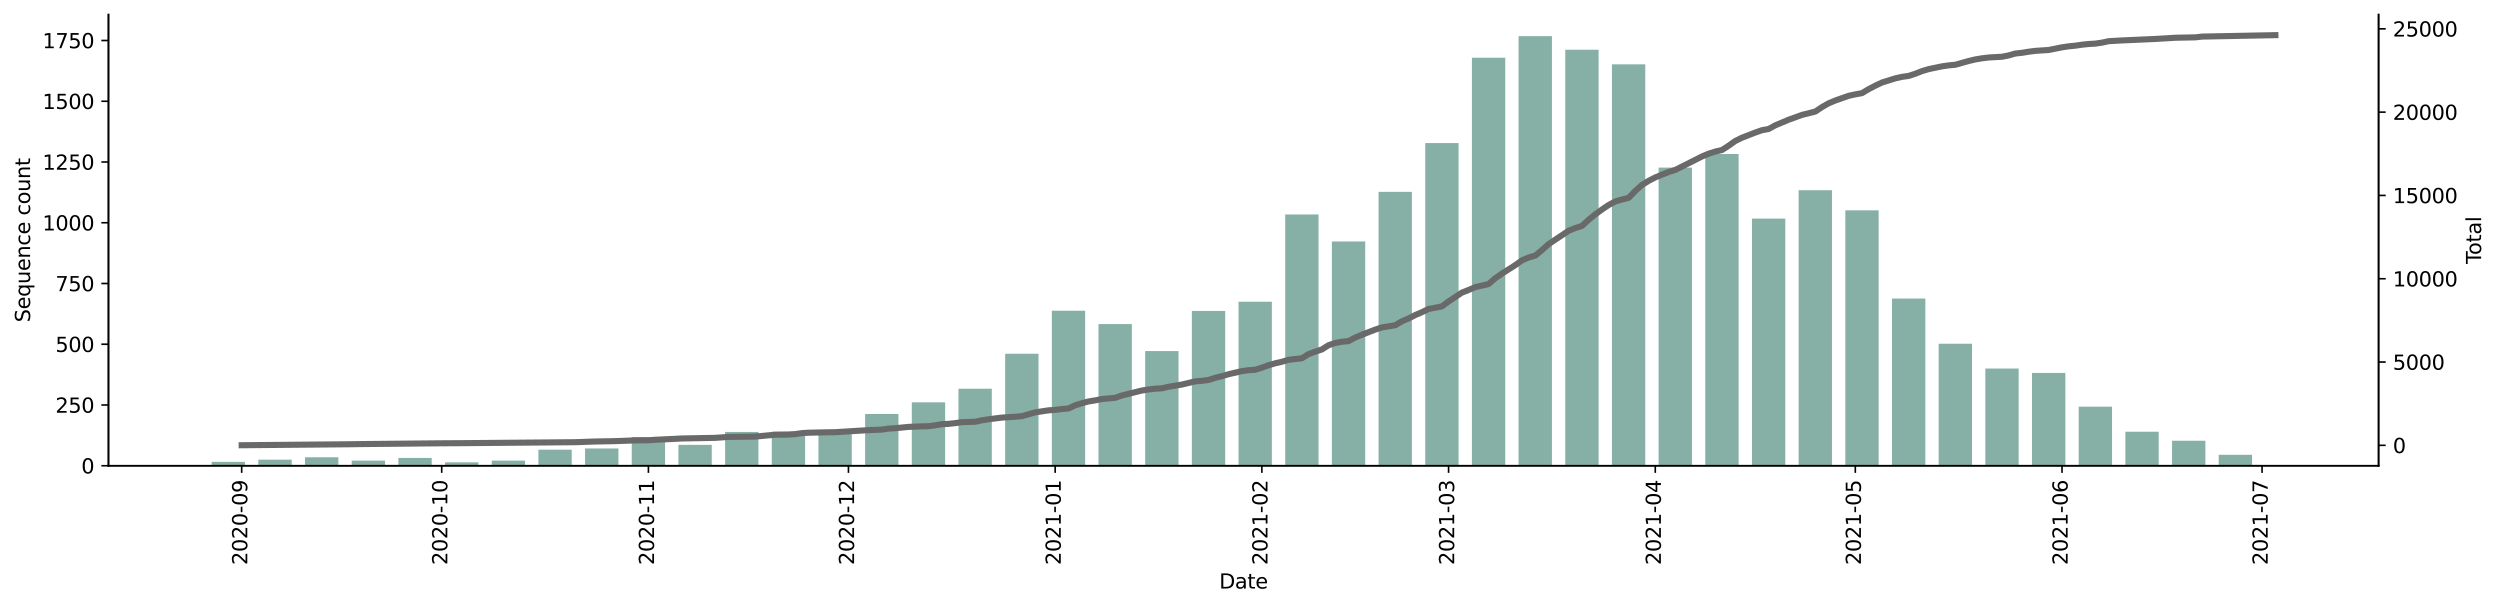 <?xml version="1.0" encoding="utf-8" standalone="no"?>
<!DOCTYPE svg PUBLIC "-//W3C//DTD SVG 1.1//EN"
  "http://www.w3.org/Graphics/SVG/1.1/DTD/svg11.dtd">
<svg height="298.621pt" version="1.1" viewBox="0 0 1229.019 298.621" width="1229.019pt" xmlns="http://www.w3.org/2000/svg" xmlns:xlink="http://www.w3.org/1999/xlink">
 <defs>
  <style type="text/css">*{stroke-linecap:butt;stroke-linejoin:round;}</style>
 </defs>
 <g id="figure_1">
  <g id="patch_1">
   <path d="M 0 298.621 
L 1229.019 298.621 
L 1229.019 0 
L 0 0 
z
" style="fill:#ffffff;"/>
  </g>
  <g id="axes_1">
   <g id="patch_2">
    <path d="M 53.328 228.96 
L 1169.328 228.96 
L 1169.328 7.2 
L 53.328 7.2 
z
" style="fill:#ffffff;"/>
   </g>
   <g id="patch_3">
    <path clip-path="url(#p3db5484a91)" d="M 104.055 228.96 
L 120.445 228.96 
L 120.445 227.049 
L 104.055 227.049 
z
" style="fill:#86b0a6;"/>
   </g>
   <g id="patch_4">
    <path clip-path="url(#p3db5484a91)" d="M 127.001 228.96 
L 143.392 228.96 
L 143.392 225.974 
L 127.001 225.974 
z
" style="fill:#86b0a6;"/>
   </g>
   <g id="patch_5">
    <path clip-path="url(#p3db5484a91)" d="M 149.948 228.96 
L 166.338 228.96 
L 166.338 224.779 
L 149.948 224.779 
z
" style="fill:#86b0a6;"/>
   </g>
   <g id="patch_6">
    <path clip-path="url(#p3db5484a91)" d="M 172.894 228.96 
L 189.284 228.96 
L 189.284 226.451 
L 172.894 226.451 
z
" style="fill:#86b0a6;"/>
   </g>
   <g id="patch_7">
    <path clip-path="url(#p3db5484a91)" d="M 195.84 228.96 
L 212.23 228.96 
L 212.23 225.137 
L 195.84 225.137 
z
" style="fill:#86b0a6;"/>
   </g>
   <g id="patch_8">
    <path clip-path="url(#p3db5484a91)" d="M 218.786 228.96 
L 235.176 228.96 
L 235.176 227.288 
L 218.786 227.288 
z
" style="fill:#86b0a6;"/>
   </g>
   <g id="patch_9">
    <path clip-path="url(#p3db5484a91)" d="M 241.732 228.96 
L 258.122 228.96 
L 258.122 226.451 
L 241.732 226.451 
z
" style="fill:#86b0a6;"/>
   </g>
   <g id="patch_10">
    <path clip-path="url(#p3db5484a91)" d="M 264.678 228.96 
L 281.068 228.96 
L 281.068 221.076 
L 264.678 221.076 
z
" style="fill:#86b0a6;"/>
   </g>
   <g id="patch_11">
    <path clip-path="url(#p3db5484a91)" d="M 287.624 228.96 
L 304.014 228.96 
L 304.014 220.479 
L 287.624 220.479 
z
" style="fill:#86b0a6;"/>
   </g>
   <g id="patch_12">
    <path clip-path="url(#p3db5484a91)" d="M 310.57 228.96 
L 326.96 228.96 
L 326.96 214.864 
L 310.57 214.864 
z
" style="fill:#86b0a6;"/>
   </g>
   <g id="patch_13">
    <path clip-path="url(#p3db5484a91)" d="M 333.516 228.96 
L 349.906 228.96 
L 349.906 218.687 
L 333.516 218.687 
z
" style="fill:#86b0a6;"/>
   </g>
   <g id="patch_14">
    <path clip-path="url(#p3db5484a91)" d="M 356.463 228.96 
L 372.853 228.96 
L 372.853 212.355 
L 356.463 212.355 
z
" style="fill:#86b0a6;"/>
   </g>
   <g id="patch_15">
    <path clip-path="url(#p3db5484a91)" d="M 379.409 228.96 
L 395.799 228.96 
L 395.799 212.236 
L 379.409 212.236 
z
" style="fill:#86b0a6;"/>
   </g>
   <g id="patch_16">
    <path clip-path="url(#p3db5484a91)" d="M 402.355 228.96 
L 418.745 228.96 
L 418.745 211.997 
L 402.355 211.997 
z
" style="fill:#86b0a6;"/>
   </g>
   <g id="patch_17">
    <path clip-path="url(#p3db5484a91)" d="M 425.301 228.96 
L 441.691 228.96 
L 441.691 203.516 
L 425.301 203.516 
z
" style="fill:#86b0a6;"/>
   </g>
   <g id="patch_18">
    <path clip-path="url(#p3db5484a91)" d="M 448.247 228.96 
L 464.637 228.96 
L 464.637 197.782 
L 448.247 197.782 
z
" style="fill:#86b0a6;"/>
   </g>
   <g id="patch_19">
    <path clip-path="url(#p3db5484a91)" d="M 471.193 228.96 
L 487.583 228.96 
L 487.583 191.092 
L 471.193 191.092 
z
" style="fill:#86b0a6;"/>
   </g>
   <g id="patch_20">
    <path clip-path="url(#p3db5484a91)" d="M 494.139 228.96 
L 510.529 228.96 
L 510.529 173.89 
L 494.139 173.89 
z
" style="fill:#86b0a6;"/>
   </g>
   <g id="patch_21">
    <path clip-path="url(#p3db5484a91)" d="M 517.085 228.96 
L 533.475 228.96 
L 533.475 152.746 
L 517.085 152.746 
z
" style="fill:#86b0a6;"/>
   </g>
   <g id="patch_22">
    <path clip-path="url(#p3db5484a91)" d="M 540.031 228.96 
L 556.421 228.96 
L 556.421 159.317 
L 540.031 159.317 
z
" style="fill:#86b0a6;"/>
   </g>
   <g id="patch_23">
    <path clip-path="url(#p3db5484a91)" d="M 562.977 228.96 
L 579.367 228.96 
L 579.367 172.576 
L 562.977 172.576 
z
" style="fill:#86b0a6;"/>
   </g>
   <g id="patch_24">
    <path clip-path="url(#p3db5484a91)" d="M 585.924 228.96 
L 602.314 228.96 
L 602.314 152.866 
L 585.924 152.866 
z
" style="fill:#86b0a6;"/>
   </g>
   <g id="patch_25">
    <path clip-path="url(#p3db5484a91)" d="M 608.87 228.96 
L 625.26 228.96 
L 625.26 148.327 
L 608.87 148.327 
z
" style="fill:#86b0a6;"/>
   </g>
   <g id="patch_26">
    <path clip-path="url(#p3db5484a91)" d="M 631.816 228.96 
L 648.206 228.96 
L 648.206 105.441 
L 631.816 105.441 
z
" style="fill:#86b0a6;"/>
   </g>
   <g id="patch_27">
    <path clip-path="url(#p3db5484a91)" d="M 654.762 228.96 
L 671.152 228.96 
L 671.152 118.701 
L 654.762 118.701 
z
" style="fill:#86b0a6;"/>
   </g>
   <g id="patch_28">
    <path clip-path="url(#p3db5484a91)" d="M 677.708 228.96 
L 694.098 228.96 
L 694.098 94.332 
L 677.708 94.332 
z
" style="fill:#86b0a6;"/>
   </g>
   <g id="patch_29">
    <path clip-path="url(#p3db5484a91)" d="M 700.654 228.96 
L 717.044 228.96 
L 717.044 70.321 
L 700.654 70.321 
z
" style="fill:#86b0a6;"/>
   </g>
   <g id="patch_30">
    <path clip-path="url(#p3db5484a91)" d="M 723.6 228.96 
L 739.99 228.96 
L 739.99 28.392 
L 723.6 28.392 
z
" style="fill:#86b0a6;"/>
   </g>
   <g id="patch_31">
    <path clip-path="url(#p3db5484a91)" d="M 746.546 228.96 
L 762.936 228.96 
L 762.936 17.76 
L 746.546 17.76 
z
" style="fill:#86b0a6;"/>
   </g>
   <g id="patch_32">
    <path clip-path="url(#p3db5484a91)" d="M 769.492 228.96 
L 785.882 228.96 
L 785.882 24.45 
L 769.492 24.45 
z
" style="fill:#86b0a6;"/>
   </g>
   <g id="patch_33">
    <path clip-path="url(#p3db5484a91)" d="M 792.438 228.96 
L 808.828 228.96 
L 808.828 31.617 
L 792.438 31.617 
z
" style="fill:#86b0a6;"/>
   </g>
   <g id="patch_34">
    <path clip-path="url(#p3db5484a91)" d="M 815.385 228.96 
L 831.775 228.96 
L 831.775 82.386 
L 815.385 82.386 
z
" style="fill:#86b0a6;"/>
   </g>
   <g id="patch_35">
    <path clip-path="url(#p3db5484a91)" d="M 838.331 228.96 
L 854.721 228.96 
L 854.721 75.697 
L 838.331 75.697 
z
" style="fill:#86b0a6;"/>
   </g>
   <g id="patch_36">
    <path clip-path="url(#p3db5484a91)" d="M 861.277 228.96 
L 877.667 228.96 
L 877.667 107.472 
L 861.277 107.472 
z
" style="fill:#86b0a6;"/>
   </g>
   <g id="patch_37">
    <path clip-path="url(#p3db5484a91)" d="M 884.223 228.96 
L 900.613 228.96 
L 900.613 93.496 
L 884.223 93.496 
z
" style="fill:#86b0a6;"/>
   </g>
   <g id="patch_38">
    <path clip-path="url(#p3db5484a91)" d="M 907.169 228.96 
L 923.559 228.96 
L 923.559 103.411 
L 907.169 103.411 
z
" style="fill:#86b0a6;"/>
   </g>
   <g id="patch_39">
    <path clip-path="url(#p3db5484a91)" d="M 930.115 228.96 
L 946.505 228.96 
L 946.505 146.774 
L 930.115 146.774 
z
" style="fill:#86b0a6;"/>
   </g>
   <g id="patch_40">
    <path clip-path="url(#p3db5484a91)" d="M 953.061 228.96 
L 969.451 228.96 
L 969.451 168.993 
L 953.061 168.993 
z
" style="fill:#86b0a6;"/>
   </g>
   <g id="patch_41">
    <path clip-path="url(#p3db5484a91)" d="M 976.007 228.96 
L 992.397 228.96 
L 992.397 181.177 
L 976.007 181.177 
z
" style="fill:#86b0a6;"/>
   </g>
   <g id="patch_42">
    <path clip-path="url(#p3db5484a91)" d="M 998.953 228.96 
L 1015.343 228.96 
L 1015.343 183.327 
L 998.953 183.327 
z
" style="fill:#86b0a6;"/>
   </g>
   <g id="patch_43">
    <path clip-path="url(#p3db5484a91)" d="M 1021.899 228.96 
L 1038.29 228.96 
L 1038.29 199.932 
L 1021.899 199.932 
z
" style="fill:#86b0a6;"/>
   </g>
   <g id="patch_44">
    <path clip-path="url(#p3db5484a91)" d="M 1044.846 228.96 
L 1061.236 228.96 
L 1061.236 212.236 
L 1044.846 212.236 
z
" style="fill:#86b0a6;"/>
   </g>
   <g id="patch_45">
    <path clip-path="url(#p3db5484a91)" d="M 1067.792 228.96 
L 1084.182 228.96 
L 1084.182 216.656 
L 1067.792 216.656 
z
" style="fill:#86b0a6;"/>
   </g>
   <g id="patch_46">
    <path clip-path="url(#p3db5484a91)" d="M 1090.738 228.96 
L 1107.128 228.96 
L 1107.128 223.584 
L 1090.738 223.584 
z
" style="fill:#86b0a6;"/>
   </g>
   <g id="matplotlib.axis_1">
    <g id="xtick_1">
     <g id="line2d_1">
      <defs>
       <path d="M 0 0 
L 0 3.5 
" id="mf18e01320b" style="stroke:#000000;stroke-width:0.8;"/>
      </defs>
      <g>
       <use style="stroke:#000000;stroke-width:0.8;" x="118.806" xlink:href="#mf18e01320b" y="228.96"/>
      </g>
     </g>
     <g id="text_1">
      <!-- 2020-09 -->
      <g transform="translate(121.566 277.743)rotate(-90)scale(0.1 -0.1)">
       <defs>
        <path d="M 1228 531 
L 3431 531 
L 3431 0 
L 469 0 
L 469 531 
Q 828 903 1448 1529 
Q 2069 2156 2228 2338 
Q 2531 2678 2651 2914 
Q 2772 3150 2772 3378 
Q 2772 3750 2511 3984 
Q 2250 4219 1831 4219 
Q 1534 4219 1204 4116 
Q 875 4013 500 3803 
L 500 4441 
Q 881 4594 1212 4672 
Q 1544 4750 1819 4750 
Q 2544 4750 2975 4387 
Q 3406 4025 3406 3419 
Q 3406 3131 3298 2873 
Q 3191 2616 2906 2266 
Q 2828 2175 2409 1742 
Q 1991 1309 1228 531 
z
" id="DejaVuSans-32" transform="scale(0.016)"/>
        <path d="M 2034 4250 
Q 1547 4250 1301 3770 
Q 1056 3291 1056 2328 
Q 1056 1369 1301 889 
Q 1547 409 2034 409 
Q 2525 409 2770 889 
Q 3016 1369 3016 2328 
Q 3016 3291 2770 3770 
Q 2525 4250 2034 4250 
z
M 2034 4750 
Q 2819 4750 3233 4129 
Q 3647 3509 3647 2328 
Q 3647 1150 3233 529 
Q 2819 -91 2034 -91 
Q 1250 -91 836 529 
Q 422 1150 422 2328 
Q 422 3509 836 4129 
Q 1250 4750 2034 4750 
z
" id="DejaVuSans-30" transform="scale(0.016)"/>
        <path d="M 313 2009 
L 1997 2009 
L 1997 1497 
L 313 1497 
L 313 2009 
z
" id="DejaVuSans-2d" transform="scale(0.016)"/>
        <path d="M 703 97 
L 703 672 
Q 941 559 1184 500 
Q 1428 441 1663 441 
Q 2288 441 2617 861 
Q 2947 1281 2994 2138 
Q 2813 1869 2534 1725 
Q 2256 1581 1919 1581 
Q 1219 1581 811 2004 
Q 403 2428 403 3163 
Q 403 3881 828 4315 
Q 1253 4750 1959 4750 
Q 2769 4750 3195 4129 
Q 3622 3509 3622 2328 
Q 3622 1225 3098 567 
Q 2575 -91 1691 -91 
Q 1453 -91 1209 -44 
Q 966 3 703 97 
z
M 1959 2075 
Q 2384 2075 2632 2365 
Q 2881 2656 2881 3163 
Q 2881 3666 2632 3958 
Q 2384 4250 1959 4250 
Q 1534 4250 1286 3958 
Q 1038 3666 1038 3163 
Q 1038 2656 1286 2365 
Q 1534 2075 1959 2075 
z
" id="DejaVuSans-39" transform="scale(0.016)"/>
       </defs>
       <use xlink:href="#DejaVuSans-32"/>
       <use x="63.623" xlink:href="#DejaVuSans-30"/>
       <use x="127.246" xlink:href="#DejaVuSans-32"/>
       <use x="190.869" xlink:href="#DejaVuSans-30"/>
       <use x="254.492" xlink:href="#DejaVuSans-2d"/>
       <use x="290.576" xlink:href="#DejaVuSans-30"/>
       <use x="354.199" xlink:href="#DejaVuSans-39"/>
      </g>
     </g>
    </g>
    <g id="xtick_2">
     <g id="line2d_2">
      <g>
       <use style="stroke:#000000;stroke-width:0.8;" x="217.147" xlink:href="#mf18e01320b" y="228.96"/>
      </g>
     </g>
     <g id="text_2">
      <!-- 2020-10 -->
      <g transform="translate(219.906 277.743)rotate(-90)scale(0.1 -0.1)">
       <defs>
        <path d="M 794 531 
L 1825 531 
L 1825 4091 
L 703 3866 
L 703 4441 
L 1819 4666 
L 2450 4666 
L 2450 531 
L 3481 531 
L 3481 0 
L 794 0 
L 794 531 
z
" id="DejaVuSans-31" transform="scale(0.016)"/>
       </defs>
       <use xlink:href="#DejaVuSans-32"/>
       <use x="63.623" xlink:href="#DejaVuSans-30"/>
       <use x="127.246" xlink:href="#DejaVuSans-32"/>
       <use x="190.869" xlink:href="#DejaVuSans-30"/>
       <use x="254.492" xlink:href="#DejaVuSans-2d"/>
       <use x="290.576" xlink:href="#DejaVuSans-31"/>
       <use x="354.199" xlink:href="#DejaVuSans-30"/>
      </g>
     </g>
    </g>
    <g id="xtick_3">
     <g id="line2d_3">
      <g>
       <use style="stroke:#000000;stroke-width:0.8;" x="318.765" xlink:href="#mf18e01320b" y="228.96"/>
      </g>
     </g>
     <g id="text_3">
      <!-- 2020-11 -->
      <g transform="translate(321.525 277.743)rotate(-90)scale(0.1 -0.1)">
       <use xlink:href="#DejaVuSans-32"/>
       <use x="63.623" xlink:href="#DejaVuSans-30"/>
       <use x="127.246" xlink:href="#DejaVuSans-32"/>
       <use x="190.869" xlink:href="#DejaVuSans-30"/>
       <use x="254.492" xlink:href="#DejaVuSans-2d"/>
       <use x="290.576" xlink:href="#DejaVuSans-31"/>
       <use x="354.199" xlink:href="#DejaVuSans-31"/>
      </g>
     </g>
    </g>
    <g id="xtick_4">
     <g id="line2d_4">
      <g>
       <use style="stroke:#000000;stroke-width:0.8;" x="417.106" xlink:href="#mf18e01320b" y="228.96"/>
      </g>
     </g>
     <g id="text_4">
      <!-- 2020-12 -->
      <g transform="translate(419.865 277.743)rotate(-90)scale(0.1 -0.1)">
       <use xlink:href="#DejaVuSans-32"/>
       <use x="63.623" xlink:href="#DejaVuSans-30"/>
       <use x="127.246" xlink:href="#DejaVuSans-32"/>
       <use x="190.869" xlink:href="#DejaVuSans-30"/>
       <use x="254.492" xlink:href="#DejaVuSans-2d"/>
       <use x="290.576" xlink:href="#DejaVuSans-31"/>
       <use x="354.199" xlink:href="#DejaVuSans-32"/>
      </g>
     </g>
    </g>
    <g id="xtick_5">
     <g id="line2d_5">
      <g>
       <use style="stroke:#000000;stroke-width:0.8;" x="518.724" xlink:href="#mf18e01320b" y="228.96"/>
      </g>
     </g>
     <g id="text_5">
      <!-- 2021-01 -->
      <g transform="translate(521.484 277.743)rotate(-90)scale(0.1 -0.1)">
       <use xlink:href="#DejaVuSans-32"/>
       <use x="63.623" xlink:href="#DejaVuSans-30"/>
       <use x="127.246" xlink:href="#DejaVuSans-32"/>
       <use x="190.869" xlink:href="#DejaVuSans-31"/>
       <use x="254.492" xlink:href="#DejaVuSans-2d"/>
       <use x="290.576" xlink:href="#DejaVuSans-30"/>
       <use x="354.199" xlink:href="#DejaVuSans-31"/>
      </g>
     </g>
    </g>
    <g id="xtick_6">
     <g id="line2d_6">
      <g>
       <use style="stroke:#000000;stroke-width:0.8;" x="620.343" xlink:href="#mf18e01320b" y="228.96"/>
      </g>
     </g>
     <g id="text_6">
      <!-- 2021-02 -->
      <g transform="translate(623.102 277.743)rotate(-90)scale(0.1 -0.1)">
       <use xlink:href="#DejaVuSans-32"/>
       <use x="63.623" xlink:href="#DejaVuSans-30"/>
       <use x="127.246" xlink:href="#DejaVuSans-32"/>
       <use x="190.869" xlink:href="#DejaVuSans-31"/>
       <use x="254.492" xlink:href="#DejaVuSans-2d"/>
       <use x="290.576" xlink:href="#DejaVuSans-30"/>
       <use x="354.199" xlink:href="#DejaVuSans-32"/>
      </g>
     </g>
    </g>
    <g id="xtick_7">
     <g id="line2d_7">
      <g>
       <use style="stroke:#000000;stroke-width:0.8;" x="712.127" xlink:href="#mf18e01320b" y="228.96"/>
      </g>
     </g>
     <g id="text_7">
      <!-- 2021-03 -->
      <g transform="translate(714.886 277.743)rotate(-90)scale(0.1 -0.1)">
       <defs>
        <path d="M 2597 2516 
Q 3050 2419 3304 2112 
Q 3559 1806 3559 1356 
Q 3559 666 3084 287 
Q 2609 -91 1734 -91 
Q 1441 -91 1130 -33 
Q 819 25 488 141 
L 488 750 
Q 750 597 1062 519 
Q 1375 441 1716 441 
Q 2309 441 2620 675 
Q 2931 909 2931 1356 
Q 2931 1769 2642 2001 
Q 2353 2234 1838 2234 
L 1294 2234 
L 1294 2753 
L 1863 2753 
Q 2328 2753 2575 2939 
Q 2822 3125 2822 3475 
Q 2822 3834 2567 4026 
Q 2313 4219 1838 4219 
Q 1578 4219 1281 4162 
Q 984 4106 628 3988 
L 628 4550 
Q 988 4650 1302 4700 
Q 1616 4750 1894 4750 
Q 2613 4750 3031 4423 
Q 3450 4097 3450 3541 
Q 3450 3153 3228 2886 
Q 3006 2619 2597 2516 
z
" id="DejaVuSans-33" transform="scale(0.016)"/>
       </defs>
       <use xlink:href="#DejaVuSans-32"/>
       <use x="63.623" xlink:href="#DejaVuSans-30"/>
       <use x="127.246" xlink:href="#DejaVuSans-32"/>
       <use x="190.869" xlink:href="#DejaVuSans-31"/>
       <use x="254.492" xlink:href="#DejaVuSans-2d"/>
       <use x="290.576" xlink:href="#DejaVuSans-30"/>
       <use x="354.199" xlink:href="#DejaVuSans-33"/>
      </g>
     </g>
    </g>
    <g id="xtick_8">
     <g id="line2d_8">
      <g>
       <use style="stroke:#000000;stroke-width:0.8;" x="813.746" xlink:href="#mf18e01320b" y="228.96"/>
      </g>
     </g>
     <g id="text_8">
      <!-- 2021-04 -->
      <g transform="translate(816.505 277.743)rotate(-90)scale(0.1 -0.1)">
       <defs>
        <path d="M 2419 4116 
L 825 1625 
L 2419 1625 
L 2419 4116 
z
M 2253 4666 
L 3047 4666 
L 3047 1625 
L 3713 1625 
L 3713 1100 
L 3047 1100 
L 3047 0 
L 2419 0 
L 2419 1100 
L 313 1100 
L 313 1709 
L 2253 4666 
z
" id="DejaVuSans-34" transform="scale(0.016)"/>
       </defs>
       <use xlink:href="#DejaVuSans-32"/>
       <use x="63.623" xlink:href="#DejaVuSans-30"/>
       <use x="127.246" xlink:href="#DejaVuSans-32"/>
       <use x="190.869" xlink:href="#DejaVuSans-31"/>
       <use x="254.492" xlink:href="#DejaVuSans-2d"/>
       <use x="290.576" xlink:href="#DejaVuSans-30"/>
       <use x="354.199" xlink:href="#DejaVuSans-34"/>
      </g>
     </g>
    </g>
    <g id="xtick_9">
     <g id="line2d_9">
      <g>
       <use style="stroke:#000000;stroke-width:0.8;" x="912.086" xlink:href="#mf18e01320b" y="228.96"/>
      </g>
     </g>
     <g id="text_9">
      <!-- 2021-05 -->
      <g transform="translate(914.845 277.743)rotate(-90)scale(0.1 -0.1)">
       <defs>
        <path d="M 691 4666 
L 3169 4666 
L 3169 4134 
L 1269 4134 
L 1269 2991 
Q 1406 3038 1543 3061 
Q 1681 3084 1819 3084 
Q 2600 3084 3056 2656 
Q 3513 2228 3513 1497 
Q 3513 744 3044 326 
Q 2575 -91 1722 -91 
Q 1428 -91 1123 -41 
Q 819 9 494 109 
L 494 744 
Q 775 591 1075 516 
Q 1375 441 1709 441 
Q 2250 441 2565 725 
Q 2881 1009 2881 1497 
Q 2881 1984 2565 2268 
Q 2250 2553 1709 2553 
Q 1456 2553 1204 2497 
Q 953 2441 691 2322 
L 691 4666 
z
" id="DejaVuSans-35" transform="scale(0.016)"/>
       </defs>
       <use xlink:href="#DejaVuSans-32"/>
       <use x="63.623" xlink:href="#DejaVuSans-30"/>
       <use x="127.246" xlink:href="#DejaVuSans-32"/>
       <use x="190.869" xlink:href="#DejaVuSans-31"/>
       <use x="254.492" xlink:href="#DejaVuSans-2d"/>
       <use x="290.576" xlink:href="#DejaVuSans-30"/>
       <use x="354.199" xlink:href="#DejaVuSans-35"/>
      </g>
     </g>
    </g>
    <g id="xtick_10">
     <g id="line2d_10">
      <g>
       <use style="stroke:#000000;stroke-width:0.8;" x="1013.704" xlink:href="#mf18e01320b" y="228.96"/>
      </g>
     </g>
     <g id="text_10">
      <!-- 2021-06 -->
      <g transform="translate(1016.464 277.743)rotate(-90)scale(0.1 -0.1)">
       <defs>
        <path d="M 2113 2584 
Q 1688 2584 1439 2293 
Q 1191 2003 1191 1497 
Q 1191 994 1439 701 
Q 1688 409 2113 409 
Q 2538 409 2786 701 
Q 3034 994 3034 1497 
Q 3034 2003 2786 2293 
Q 2538 2584 2113 2584 
z
M 3366 4563 
L 3366 3988 
Q 3128 4100 2886 4159 
Q 2644 4219 2406 4219 
Q 1781 4219 1451 3797 
Q 1122 3375 1075 2522 
Q 1259 2794 1537 2939 
Q 1816 3084 2150 3084 
Q 2853 3084 3261 2657 
Q 3669 2231 3669 1497 
Q 3669 778 3244 343 
Q 2819 -91 2113 -91 
Q 1303 -91 875 529 
Q 447 1150 447 2328 
Q 447 3434 972 4092 
Q 1497 4750 2381 4750 
Q 2619 4750 2861 4703 
Q 3103 4656 3366 4563 
z
" id="DejaVuSans-36" transform="scale(0.016)"/>
       </defs>
       <use xlink:href="#DejaVuSans-32"/>
       <use x="63.623" xlink:href="#DejaVuSans-30"/>
       <use x="127.246" xlink:href="#DejaVuSans-32"/>
       <use x="190.869" xlink:href="#DejaVuSans-31"/>
       <use x="254.492" xlink:href="#DejaVuSans-2d"/>
       <use x="290.576" xlink:href="#DejaVuSans-30"/>
       <use x="354.199" xlink:href="#DejaVuSans-36"/>
      </g>
     </g>
    </g>
    <g id="xtick_11">
     <g id="line2d_11">
      <g>
       <use style="stroke:#000000;stroke-width:0.8;" x="1112.045" xlink:href="#mf18e01320b" y="228.96"/>
      </g>
     </g>
     <g id="text_11">
      <!-- 2021-07 -->
      <g transform="translate(1114.804 277.743)rotate(-90)scale(0.1 -0.1)">
       <defs>
        <path d="M 525 4666 
L 3525 4666 
L 3525 4397 
L 1831 0 
L 1172 0 
L 2766 4134 
L 525 4134 
L 525 4666 
z
" id="DejaVuSans-37" transform="scale(0.016)"/>
       </defs>
       <use xlink:href="#DejaVuSans-32"/>
       <use x="63.623" xlink:href="#DejaVuSans-30"/>
       <use x="127.246" xlink:href="#DejaVuSans-32"/>
       <use x="190.869" xlink:href="#DejaVuSans-31"/>
       <use x="254.492" xlink:href="#DejaVuSans-2d"/>
       <use x="290.576" xlink:href="#DejaVuSans-30"/>
       <use x="354.199" xlink:href="#DejaVuSans-37"/>
      </g>
     </g>
    </g>
    <g id="text_12">
     <!-- Date -->
     <g transform="translate(599.377 289.341)scale(0.1 -0.1)">
      <defs>
       <path d="M 1259 4147 
L 1259 519 
L 2022 519 
Q 2988 519 3436 956 
Q 3884 1394 3884 2338 
Q 3884 3275 3436 3711 
Q 2988 4147 2022 4147 
L 1259 4147 
z
M 628 4666 
L 1925 4666 
Q 3281 4666 3915 4102 
Q 4550 3538 4550 2338 
Q 4550 1131 3912 565 
Q 3275 0 1925 0 
L 628 0 
L 628 4666 
z
" id="DejaVuSans-44" transform="scale(0.016)"/>
       <path d="M 2194 1759 
Q 1497 1759 1228 1600 
Q 959 1441 959 1056 
Q 959 750 1161 570 
Q 1363 391 1709 391 
Q 2188 391 2477 730 
Q 2766 1069 2766 1631 
L 2766 1759 
L 2194 1759 
z
M 3341 1997 
L 3341 0 
L 2766 0 
L 2766 531 
Q 2569 213 2275 61 
Q 1981 -91 1556 -91 
Q 1019 -91 701 211 
Q 384 513 384 1019 
Q 384 1609 779 1909 
Q 1175 2209 1959 2209 
L 2766 2209 
L 2766 2266 
Q 2766 2663 2505 2880 
Q 2244 3097 1772 3097 
Q 1472 3097 1187 3025 
Q 903 2953 641 2809 
L 641 3341 
Q 956 3463 1253 3523 
Q 1550 3584 1831 3584 
Q 2591 3584 2966 3190 
Q 3341 2797 3341 1997 
z
" id="DejaVuSans-61" transform="scale(0.016)"/>
       <path d="M 1172 4494 
L 1172 3500 
L 2356 3500 
L 2356 3053 
L 1172 3053 
L 1172 1153 
Q 1172 725 1289 603 
Q 1406 481 1766 481 
L 2356 481 
L 2356 0 
L 1766 0 
Q 1100 0 847 248 
Q 594 497 594 1153 
L 594 3053 
L 172 3053 
L 172 3500 
L 594 3500 
L 594 4494 
L 1172 4494 
z
" id="DejaVuSans-74" transform="scale(0.016)"/>
       <path d="M 3597 1894 
L 3597 1613 
L 953 1613 
Q 991 1019 1311 708 
Q 1631 397 2203 397 
Q 2534 397 2845 478 
Q 3156 559 3463 722 
L 3463 178 
Q 3153 47 2828 -22 
Q 2503 -91 2169 -91 
Q 1331 -91 842 396 
Q 353 884 353 1716 
Q 353 2575 817 3079 
Q 1281 3584 2069 3584 
Q 2775 3584 3186 3129 
Q 3597 2675 3597 1894 
z
M 3022 2063 
Q 3016 2534 2758 2815 
Q 2500 3097 2075 3097 
Q 1594 3097 1305 2825 
Q 1016 2553 972 2059 
L 3022 2063 
z
" id="DejaVuSans-65" transform="scale(0.016)"/>
      </defs>
      <use xlink:href="#DejaVuSans-44"/>
      <use x="77.002" xlink:href="#DejaVuSans-61"/>
      <use x="138.281" xlink:href="#DejaVuSans-74"/>
      <use x="177.49" xlink:href="#DejaVuSans-65"/>
     </g>
    </g>
   </g>
   <g id="matplotlib.axis_2">
    <g id="ytick_1">
     <g id="line2d_12">
      <defs>
       <path d="M 0 0 
L -3.5 0 
" id="m2a4e6b4014" style="stroke:#000000;stroke-width:0.8;"/>
      </defs>
      <g>
       <use style="stroke:#000000;stroke-width:0.8;" x="53.328" xlink:href="#m2a4e6b4014" y="228.96"/>
      </g>
     </g>
     <g id="text_13">
      <!-- 0 -->
      <g transform="translate(39.966 232.759)scale(0.1 -0.1)">
       <use xlink:href="#DejaVuSans-30"/>
      </g>
     </g>
    </g>
    <g id="ytick_2">
     <g id="line2d_13">
      <g>
       <use style="stroke:#000000;stroke-width:0.8;" x="53.328" xlink:href="#m2a4e6b4014" y="199.096"/>
      </g>
     </g>
     <g id="text_14">
      <!-- 250 -->
      <g transform="translate(27.241 202.895)scale(0.1 -0.1)">
       <use xlink:href="#DejaVuSans-32"/>
       <use x="63.623" xlink:href="#DejaVuSans-35"/>
       <use x="127.246" xlink:href="#DejaVuSans-30"/>
      </g>
     </g>
    </g>
    <g id="ytick_3">
     <g id="line2d_14">
      <g>
       <use style="stroke:#000000;stroke-width:0.8;" x="53.328" xlink:href="#m2a4e6b4014" y="169.231"/>
      </g>
     </g>
     <g id="text_15">
      <!-- 500 -->
      <g transform="translate(27.241 173.031)scale(0.1 -0.1)">
       <use xlink:href="#DejaVuSans-35"/>
       <use x="63.623" xlink:href="#DejaVuSans-30"/>
       <use x="127.246" xlink:href="#DejaVuSans-30"/>
      </g>
     </g>
    </g>
    <g id="ytick_4">
     <g id="line2d_15">
      <g>
       <use style="stroke:#000000;stroke-width:0.8;" x="53.328" xlink:href="#m2a4e6b4014" y="139.367"/>
      </g>
     </g>
     <g id="text_16">
      <!-- 750 -->
      <g transform="translate(27.241 143.166)scale(0.1 -0.1)">
       <use xlink:href="#DejaVuSans-37"/>
       <use x="63.623" xlink:href="#DejaVuSans-35"/>
       <use x="127.246" xlink:href="#DejaVuSans-30"/>
      </g>
     </g>
    </g>
    <g id="ytick_5">
     <g id="line2d_16">
      <g>
       <use style="stroke:#000000;stroke-width:0.8;" x="53.328" xlink:href="#m2a4e6b4014" y="109.503"/>
      </g>
     </g>
     <g id="text_17">
      <!-- 1000 -->
      <g transform="translate(20.878 113.302)scale(0.1 -0.1)">
       <use xlink:href="#DejaVuSans-31"/>
       <use x="63.623" xlink:href="#DejaVuSans-30"/>
       <use x="127.246" xlink:href="#DejaVuSans-30"/>
       <use x="190.869" xlink:href="#DejaVuSans-30"/>
      </g>
     </g>
    </g>
    <g id="ytick_6">
     <g id="line2d_17">
      <g>
       <use style="stroke:#000000;stroke-width:0.8;" x="53.328" xlink:href="#m2a4e6b4014" y="79.639"/>
      </g>
     </g>
     <g id="text_18">
      <!-- 1250 -->
      <g transform="translate(20.878 83.438)scale(0.1 -0.1)">
       <use xlink:href="#DejaVuSans-31"/>
       <use x="63.623" xlink:href="#DejaVuSans-32"/>
       <use x="127.246" xlink:href="#DejaVuSans-35"/>
       <use x="190.869" xlink:href="#DejaVuSans-30"/>
      </g>
     </g>
    </g>
    <g id="ytick_7">
     <g id="line2d_18">
      <g>
       <use style="stroke:#000000;stroke-width:0.8;" x="53.328" xlink:href="#m2a4e6b4014" y="49.774"/>
      </g>
     </g>
     <g id="text_19">
      <!-- 1500 -->
      <g transform="translate(20.878 53.574)scale(0.1 -0.1)">
       <use xlink:href="#DejaVuSans-31"/>
       <use x="63.623" xlink:href="#DejaVuSans-35"/>
       <use x="127.246" xlink:href="#DejaVuSans-30"/>
       <use x="190.869" xlink:href="#DejaVuSans-30"/>
      </g>
     </g>
    </g>
    <g id="ytick_8">
     <g id="line2d_19">
      <g>
       <use style="stroke:#000000;stroke-width:0.8;" x="53.328" xlink:href="#m2a4e6b4014" y="19.91"/>
      </g>
     </g>
     <g id="text_20">
      <!-- 1750 -->
      <g transform="translate(20.878 23.709)scale(0.1 -0.1)">
       <use xlink:href="#DejaVuSans-31"/>
       <use x="63.623" xlink:href="#DejaVuSans-37"/>
       <use x="127.246" xlink:href="#DejaVuSans-35"/>
       <use x="190.869" xlink:href="#DejaVuSans-30"/>
      </g>
     </g>
    </g>
    <g id="text_21">
     <!-- Sequence count -->
     <g transform="translate(14.798 158.44)rotate(-90)scale(0.1 -0.1)">
      <defs>
       <path d="M 3425 4513 
L 3425 3897 
Q 3066 4069 2747 4153 
Q 2428 4238 2131 4238 
Q 1616 4238 1336 4038 
Q 1056 3838 1056 3469 
Q 1056 3159 1242 3001 
Q 1428 2844 1947 2747 
L 2328 2669 
Q 3034 2534 3370 2195 
Q 3706 1856 3706 1288 
Q 3706 609 3251 259 
Q 2797 -91 1919 -91 
Q 1588 -91 1214 -16 
Q 841 59 441 206 
L 441 856 
Q 825 641 1194 531 
Q 1563 422 1919 422 
Q 2459 422 2753 634 
Q 3047 847 3047 1241 
Q 3047 1584 2836 1778 
Q 2625 1972 2144 2069 
L 1759 2144 
Q 1053 2284 737 2584 
Q 422 2884 422 3419 
Q 422 4038 858 4394 
Q 1294 4750 2059 4750 
Q 2388 4750 2728 4690 
Q 3069 4631 3425 4513 
z
" id="DejaVuSans-53" transform="scale(0.016)"/>
       <path d="M 947 1747 
Q 947 1113 1208 752 
Q 1469 391 1925 391 
Q 2381 391 2643 752 
Q 2906 1113 2906 1747 
Q 2906 2381 2643 2742 
Q 2381 3103 1925 3103 
Q 1469 3103 1208 2742 
Q 947 2381 947 1747 
z
M 2906 525 
Q 2725 213 2448 61 
Q 2172 -91 1784 -91 
Q 1150 -91 751 415 
Q 353 922 353 1747 
Q 353 2572 751 3078 
Q 1150 3584 1784 3584 
Q 2172 3584 2448 3432 
Q 2725 3281 2906 2969 
L 2906 3500 
L 3481 3500 
L 3481 -1331 
L 2906 -1331 
L 2906 525 
z
" id="DejaVuSans-71" transform="scale(0.016)"/>
       <path d="M 544 1381 
L 544 3500 
L 1119 3500 
L 1119 1403 
Q 1119 906 1312 657 
Q 1506 409 1894 409 
Q 2359 409 2629 706 
Q 2900 1003 2900 1516 
L 2900 3500 
L 3475 3500 
L 3475 0 
L 2900 0 
L 2900 538 
Q 2691 219 2414 64 
Q 2138 -91 1772 -91 
Q 1169 -91 856 284 
Q 544 659 544 1381 
z
M 1991 3584 
L 1991 3584 
z
" id="DejaVuSans-75" transform="scale(0.016)"/>
       <path d="M 3513 2113 
L 3513 0 
L 2938 0 
L 2938 2094 
Q 2938 2591 2744 2837 
Q 2550 3084 2163 3084 
Q 1697 3084 1428 2787 
Q 1159 2491 1159 1978 
L 1159 0 
L 581 0 
L 581 3500 
L 1159 3500 
L 1159 2956 
Q 1366 3272 1645 3428 
Q 1925 3584 2291 3584 
Q 2894 3584 3203 3211 
Q 3513 2838 3513 2113 
z
" id="DejaVuSans-6e" transform="scale(0.016)"/>
       <path d="M 3122 3366 
L 3122 2828 
Q 2878 2963 2633 3030 
Q 2388 3097 2138 3097 
Q 1578 3097 1268 2742 
Q 959 2388 959 1747 
Q 959 1106 1268 751 
Q 1578 397 2138 397 
Q 2388 397 2633 464 
Q 2878 531 3122 666 
L 3122 134 
Q 2881 22 2623 -34 
Q 2366 -91 2075 -91 
Q 1284 -91 818 406 
Q 353 903 353 1747 
Q 353 2603 823 3093 
Q 1294 3584 2113 3584 
Q 2378 3584 2631 3529 
Q 2884 3475 3122 3366 
z
" id="DejaVuSans-63" transform="scale(0.016)"/>
       <path id="DejaVuSans-20" transform="scale(0.016)"/>
       <path d="M 1959 3097 
Q 1497 3097 1228 2736 
Q 959 2375 959 1747 
Q 959 1119 1226 758 
Q 1494 397 1959 397 
Q 2419 397 2687 759 
Q 2956 1122 2956 1747 
Q 2956 2369 2687 2733 
Q 2419 3097 1959 3097 
z
M 1959 3584 
Q 2709 3584 3137 3096 
Q 3566 2609 3566 1747 
Q 3566 888 3137 398 
Q 2709 -91 1959 -91 
Q 1206 -91 779 398 
Q 353 888 353 1747 
Q 353 2609 779 3096 
Q 1206 3584 1959 3584 
z
" id="DejaVuSans-6f" transform="scale(0.016)"/>
      </defs>
      <use xlink:href="#DejaVuSans-53"/>
      <use x="63.477" xlink:href="#DejaVuSans-65"/>
      <use x="125" xlink:href="#DejaVuSans-71"/>
      <use x="188.477" xlink:href="#DejaVuSans-75"/>
      <use x="251.855" xlink:href="#DejaVuSans-65"/>
      <use x="313.379" xlink:href="#DejaVuSans-6e"/>
      <use x="376.758" xlink:href="#DejaVuSans-63"/>
      <use x="431.738" xlink:href="#DejaVuSans-65"/>
      <use x="493.262" xlink:href="#DejaVuSans-20"/>
      <use x="525.049" xlink:href="#DejaVuSans-63"/>
      <use x="580.029" xlink:href="#DejaVuSans-6f"/>
      <use x="641.211" xlink:href="#DejaVuSans-75"/>
      <use x="704.59" xlink:href="#DejaVuSans-6e"/>
      <use x="767.969" xlink:href="#DejaVuSans-74"/>
     </g>
    </g>
   </g>
   <g id="patch_47">
    <path d="M 53.328 228.96 
L 53.328 7.2 
" style="fill:none;stroke:#000000;stroke-linecap:square;stroke-linejoin:miter;stroke-width:0.8;"/>
   </g>
   <g id="patch_48">
    <path d="M 1169.328 228.96 
L 1169.328 7.2 
" style="fill:none;stroke:#000000;stroke-linecap:square;stroke-linejoin:miter;stroke-width:0.8;"/>
   </g>
   <g id="patch_49">
    <path d="M 53.328 228.96 
L 1169.328 228.96 
" style="fill:none;stroke:#000000;stroke-linecap:square;stroke-linejoin:miter;stroke-width:0.8;"/>
   </g>
  </g>
  <g id="axes_2">
   <g id="matplotlib.axis_3">
    <g id="ytick_9">
     <g id="line2d_20">
      <defs>
       <path d="M 0 0 
L 3.5 0 
" id="mfa7a2b1e4c" style="stroke:#000000;stroke-width:0.8;"/>
      </defs>
      <g>
       <use style="stroke:#000000;stroke-width:0.8;" x="1169.328" xlink:href="#mfa7a2b1e4c" y="218.929"/>
      </g>
     </g>
     <g id="text_22">
      <!-- 0 -->
      <g transform="translate(1176.328 222.728)scale(0.1 -0.1)">
       <use xlink:href="#DejaVuSans-30"/>
      </g>
     </g>
    </g>
    <g id="ytick_10">
     <g id="line2d_21">
      <g>
       <use style="stroke:#000000;stroke-width:0.8;" x="1169.328" xlink:href="#mfa7a2b1e4c" y="177.979"/>
      </g>
     </g>
     <g id="text_23">
      <!-- 5000 -->
      <g transform="translate(1176.328 181.778)scale(0.1 -0.1)">
       <use xlink:href="#DejaVuSans-35"/>
       <use x="63.623" xlink:href="#DejaVuSans-30"/>
       <use x="127.246" xlink:href="#DejaVuSans-30"/>
       <use x="190.869" xlink:href="#DejaVuSans-30"/>
      </g>
     </g>
    </g>
    <g id="ytick_11">
     <g id="line2d_22">
      <g>
       <use style="stroke:#000000;stroke-width:0.8;" x="1169.328" xlink:href="#mfa7a2b1e4c" y="137.028"/>
      </g>
     </g>
     <g id="text_24">
      <!-- 10000 -->
      <g transform="translate(1176.328 140.827)scale(0.1 -0.1)">
       <use xlink:href="#DejaVuSans-31"/>
       <use x="63.623" xlink:href="#DejaVuSans-30"/>
       <use x="127.246" xlink:href="#DejaVuSans-30"/>
       <use x="190.869" xlink:href="#DejaVuSans-30"/>
       <use x="254.492" xlink:href="#DejaVuSans-30"/>
      </g>
     </g>
    </g>
    <g id="ytick_12">
     <g id="line2d_23">
      <g>
       <use style="stroke:#000000;stroke-width:0.8;" x="1169.328" xlink:href="#mfa7a2b1e4c" y="96.077"/>
      </g>
     </g>
     <g id="text_25">
      <!-- 15000 -->
      <g transform="translate(1176.328 99.876)scale(0.1 -0.1)">
       <use xlink:href="#DejaVuSans-31"/>
       <use x="63.623" xlink:href="#DejaVuSans-35"/>
       <use x="127.246" xlink:href="#DejaVuSans-30"/>
       <use x="190.869" xlink:href="#DejaVuSans-30"/>
       <use x="254.492" xlink:href="#DejaVuSans-30"/>
      </g>
     </g>
    </g>
    <g id="ytick_13">
     <g id="line2d_24">
      <g>
       <use style="stroke:#000000;stroke-width:0.8;" x="1169.328" xlink:href="#mfa7a2b1e4c" y="55.127"/>
      </g>
     </g>
     <g id="text_26">
      <!-- 20000 -->
      <g transform="translate(1176.328 58.926)scale(0.1 -0.1)">
       <use xlink:href="#DejaVuSans-32"/>
       <use x="63.623" xlink:href="#DejaVuSans-30"/>
       <use x="127.246" xlink:href="#DejaVuSans-30"/>
       <use x="190.869" xlink:href="#DejaVuSans-30"/>
       <use x="254.492" xlink:href="#DejaVuSans-30"/>
      </g>
     </g>
    </g>
    <g id="ytick_14">
     <g id="line2d_25">
      <g>
       <use style="stroke:#000000;stroke-width:0.8;" x="1169.328" xlink:href="#mfa7a2b1e4c" y="14.176"/>
      </g>
     </g>
     <g id="text_27">
      <!-- 25000 -->
      <g transform="translate(1176.328 17.975)scale(0.1 -0.1)">
       <use xlink:href="#DejaVuSans-32"/>
       <use x="63.623" xlink:href="#DejaVuSans-35"/>
       <use x="127.246" xlink:href="#DejaVuSans-30"/>
       <use x="190.869" xlink:href="#DejaVuSans-30"/>
       <use x="254.492" xlink:href="#DejaVuSans-30"/>
      </g>
     </g>
    </g>
    <g id="text_28">
     <!-- Total -->
     <g transform="translate(1219.739 129.757)rotate(-90)scale(0.1 -0.1)">
      <defs>
       <path d="M -19 4666 
L 3928 4666 
L 3928 4134 
L 2272 4134 
L 2272 0 
L 1638 0 
L 1638 4134 
L -19 4134 
L -19 4666 
z
" id="DejaVuSans-54" transform="scale(0.016)"/>
       <path d="M 603 4863 
L 1178 4863 
L 1178 0 
L 603 0 
L 603 4863 
z
" id="DejaVuSans-6c" transform="scale(0.016)"/>
      </defs>
      <use xlink:href="#DejaVuSans-54"/>
      <use x="44.084" xlink:href="#DejaVuSans-6f"/>
      <use x="105.266" xlink:href="#DejaVuSans-74"/>
      <use x="144.475" xlink:href="#DejaVuSans-61"/>
      <use x="205.754" xlink:href="#DejaVuSans-6c"/>
     </g>
    </g>
   </g>
   <g id="line2d_26">
    <path clip-path="url(#p3db5484a91)" d="M 118.806 218.88 
L 171.255 218.405 
L 177.811 218.307 
L 217.147 217.922 
L 226.981 217.864 
L 282.707 217.389 
L 292.541 217.045 
L 302.375 216.865 
L 312.209 216.505 
L 318.765 216.448 
L 322.043 216.194 
L 331.877 215.735 
L 335.155 215.555 
L 351.545 215.252 
L 358.102 214.793 
L 371.214 214.629 
L 381.048 213.712 
L 387.604 213.638 
L 390.882 213.417 
L 394.16 212.934 
L 397.438 212.721 
L 407.272 212.508 
L 410.55 212.467 
L 426.94 211.46 
L 433.496 211.198 
L 436.774 210.706 
L 440.052 210.518 
L 446.608 209.863 
L 453.164 209.601 
L 456.442 209.543 
L 459.72 209.093 
L 462.998 208.528 
L 466.276 208.372 
L 469.554 208.02 
L 472.832 207.545 
L 479.388 207.34 
L 482.666 206.636 
L 485.944 206.12 
L 492.5 205.293 
L 499.056 204.867 
L 502.334 204.605 
L 508.89 202.721 
L 515.446 201.722 
L 518.724 201.501 
L 522.002 201.091 
L 525.28 200.813 
L 528.558 199.256 
L 531.836 198.241 
L 535.114 197.356 
L 538.392 196.832 
L 541.67 196.177 
L 548.226 195.563 
L 551.504 194.424 
L 561.338 191.984 
L 564.616 191.476 
L 567.894 191.091 
L 571.172 190.903 
L 574.45 190.133 
L 581.006 189.052 
L 587.563 187.487 
L 590.841 187.225 
L 594.119 186.799 
L 597.397 185.743 
L 600.675 184.94 
L 603.953 183.974 
L 610.509 182.434 
L 613.787 182.008 
L 617.065 181.787 
L 620.343 180.763 
L 623.621 179.559 
L 626.899 178.601 
L 630.177 177.856 
L 633.455 176.873 
L 640.011 176.136 
L 643.289 174.072 
L 646.567 172.868 
L 649.845 171.803 
L 653.123 169.706 
L 656.401 168.617 
L 659.679 168.011 
L 662.957 167.684 
L 666.235 165.955 
L 669.513 164.563 
L 676.069 162.041 
L 679.347 160.959 
L 685.903 159.895 
L 689.181 157.954 
L 692.459 156.57 
L 695.737 154.882 
L 699.015 153.49 
L 702.293 151.893 
L 708.849 150.64 
L 712.127 148.199 
L 718.683 143.842 
L 721.961 142.564 
L 725.239 141.147 
L 731.795 139.641 
L 735.073 136.799 
L 738.351 134.53 
L 744.907 130.345 
L 748.185 128.002 
L 751.463 126.594 
L 754.741 125.668 
L 758.019 122.957 
L 761.297 120.025 
L 771.131 113.448 
L 774.409 112.113 
L 777.687 111.073 
L 780.965 108.059 
L 784.243 105.389 
L 787.521 103.006 
L 790.799 100.795 
L 794.077 99.05 
L 797.355 98.092 
L 800.633 97.273 
L 803.911 93.866 
L 807.189 90.942 
L 810.467 88.911 
L 813.746 87.207 
L 820.302 84.562 
L 823.58 83.538 
L 836.692 76.929 
L 839.97 75.553 
L 843.248 74.513 
L 846.526 73.759 
L 849.804 71.638 
L 853.082 69.304 
L 856.36 67.698 
L 862.916 65.168 
L 866.194 64.005 
L 869.472 63.415 
L 872.75 61.613 
L 879.306 58.853 
L 885.862 56.486 
L 892.418 54.84 
L 895.696 52.653 
L 898.974 50.778 
L 902.252 49.41 
L 908.808 47.1 
L 912.086 46.388 
L 915.364 45.79 
L 918.642 43.832 
L 921.92 42.112 
L 925.198 40.565 
L 931.754 38.517 
L 935.032 37.78 
L 938.31 37.321 
L 941.588 36.248 
L 944.866 34.962 
L 948.144 33.98 
L 954.7 32.62 
L 957.978 32.145 
L 961.256 31.834 
L 967.812 29.991 
L 971.09 29.213 
L 974.368 28.664 
L 977.646 28.263 
L 984.202 27.894 
L 987.48 27.247 
L 990.758 26.306 
L 994.036 25.962 
L 997.314 25.421 
L 1000.592 25.003 
L 1007.148 24.577 
L 1013.704 23.259 
L 1016.982 22.776 
L 1020.26 22.448 
L 1023.538 21.973 
L 1026.816 21.629 
L 1030.094 21.441 
L 1033.372 20.957 
L 1036.65 20.245 
L 1043.207 19.876 
L 1059.597 19.147 
L 1069.431 18.558 
L 1079.265 18.361 
L 1082.543 17.984 
L 1118.601 17.28 
L 1118.601 17.28 
" style="fill:none;stroke:#696969;stroke-linecap:square;stroke-width:3;"/>
   </g>
   <g id="patch_50">
    <path d="M 53.328 228.96 
L 53.328 7.2 
" style="fill:none;stroke:#000000;stroke-linecap:square;stroke-linejoin:miter;stroke-width:0.8;"/>
   </g>
   <g id="patch_51">
    <path d="M 1169.328 228.96 
L 1169.328 7.2 
" style="fill:none;stroke:#000000;stroke-linecap:square;stroke-linejoin:miter;stroke-width:0.8;"/>
   </g>
   <g id="patch_52">
    <path d="M 53.328 228.96 
L 1169.328 228.96 
" style="fill:none;stroke:#000000;stroke-linecap:square;stroke-linejoin:miter;stroke-width:0.8;"/>
   </g>
  </g>
 </g>
 <defs>
  <clipPath id="p3db5484a91">
   <rect height="221.76" width="1116" x="53.328" y="7.2"/>
  </clipPath>
 </defs>
</svg>
